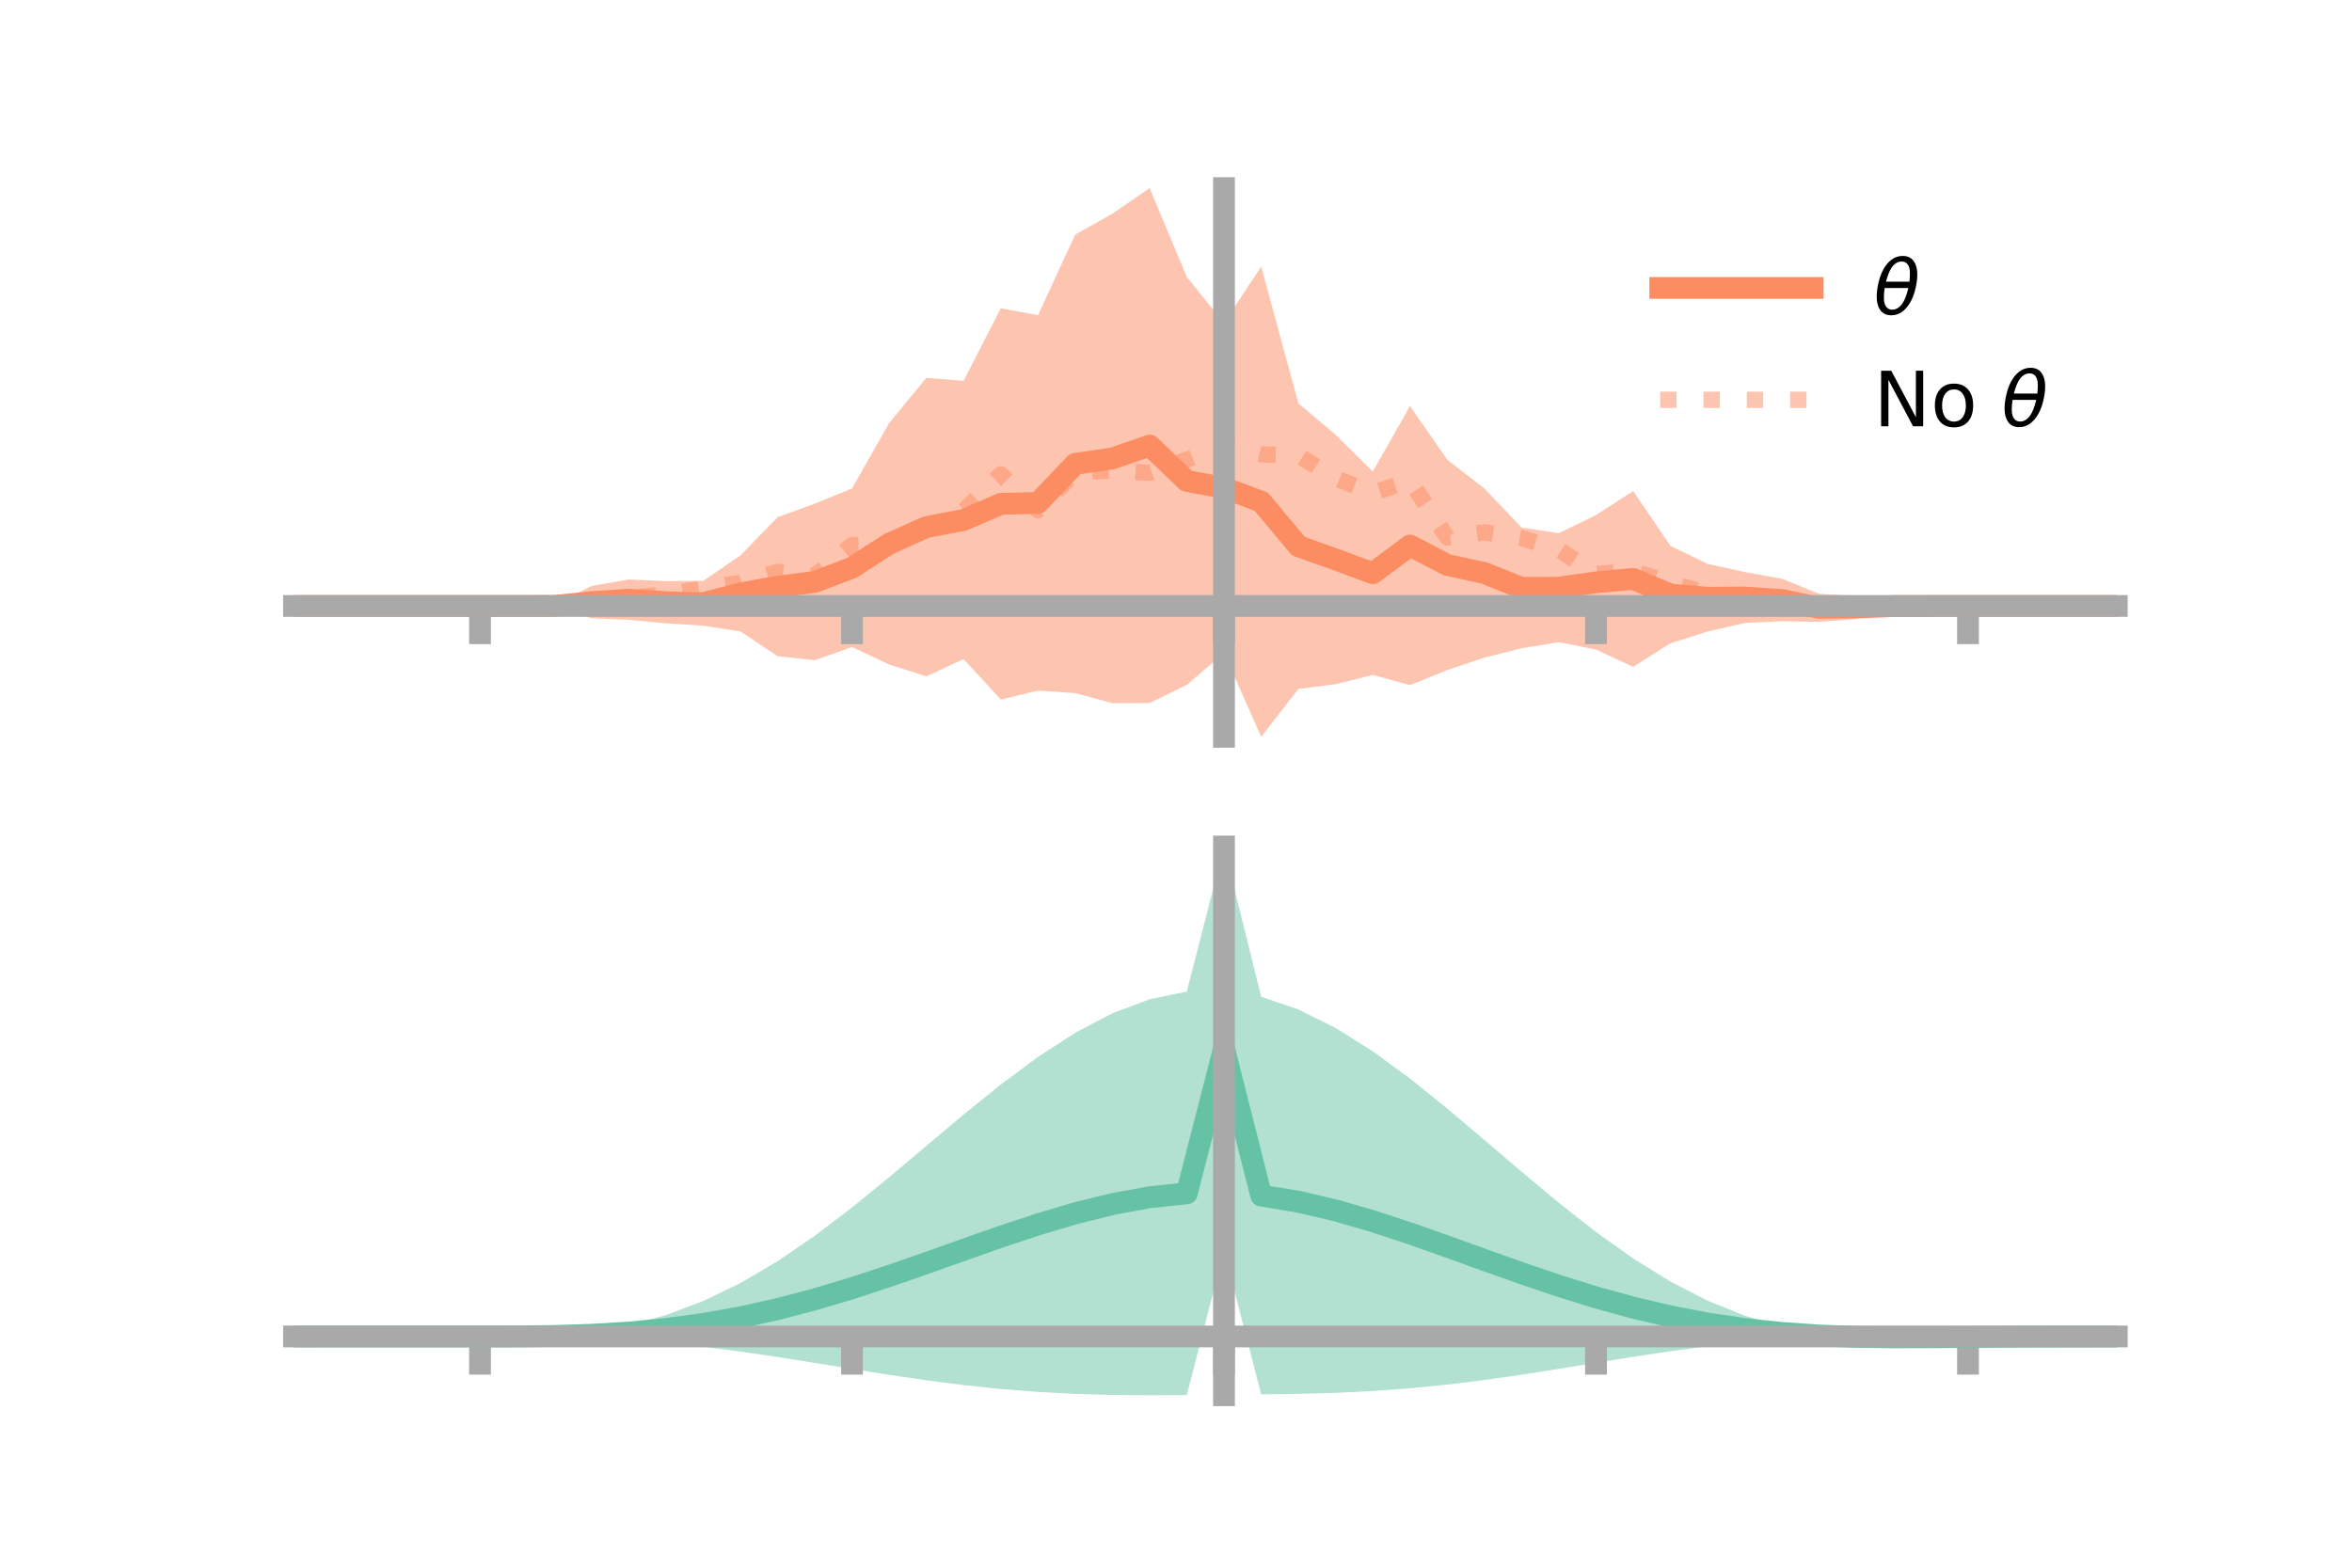 <?xml version="1.0" encoding="utf-8" standalone="no"?>
<!DOCTYPE svg PUBLIC "-//W3C//DTD SVG 1.1//EN"
  "http://www.w3.org/Graphics/SVG/1.1/DTD/svg11.dtd">
<!-- Created with matplotlib (https://matplotlib.org/) -->
<svg height="144pt" version="1.1" viewBox="0 0 216 144" width="216pt" xmlns="http://www.w3.org/2000/svg" xmlns:xlink="http://www.w3.org/1999/xlink">
 <defs>
  <style type="text/css">*{stroke-linecap:butt;stroke-linejoin:round;}</style>
 </defs>
 <g id="figure_1">
  <g id="patch_1">
   <path d="M 0 144 
L 216 144 
L 216 0 
L 0 0 
z
" style="fill:none;"/>
  </g>
  <g id="axes_1">
   <g id="patch_2">
    <path d="M 27 67.68 
L 194.4 67.68 
L 194.4 17.28 
L 27 17.28 
z
" style="fill:none;"/>
   </g>
   <g id="PolyCollection_1">
    <path clip-path="url(#paf7cfd6c20)" d="M 27 55.664 
L 27 55.664 
L 30.416 55.664 
L 33.833 55.664 
L 37.249 55.664 
L 40.665 55.664 
L 44.082 55.664 
L 47.498 55.664 
L 50.914 55.6 
L 54.331 53.82 
L 57.747 53.228 
L 61.163 53.376 
L 64.58 53.353 
L 67.996 51.023 
L 71.412 47.505 
L 74.829 46.261 
L 78.245 44.863 
L 81.661 38.855 
L 85.078 34.704 
L 88.494 34.986 
L 91.91 28.315 
L 95.327 28.956 
L 98.743 21.553 
L 102.159 19.627 
L 105.576 17.28 
L 108.992 25.446 
L 112.408 29.657 
L 115.824 24.481 
L 119.241 37.053 
L 122.657 39.933 
L 126.073 43.312 
L 129.49 37.296 
L 132.906 42.228 
L 136.322 44.874 
L 139.739 48.457 
L 143.155 48.978 
L 146.571 47.313 
L 149.988 45.101 
L 153.404 50.141 
L 156.82 51.795 
L 160.237 52.548 
L 163.653 53.164 
L 167.069 54.55 
L 170.486 54.731 
L 173.902 55.631 
L 177.318 55.664 
L 180.735 55.664 
L 184.151 55.664 
L 187.567 55.664 
L 190.984 55.664 
L 194.4 55.664 
L 194.4 55.664 
L 194.4 55.664 
L 190.984 55.664 
L 187.567 55.664 
L 184.151 55.664 
L 180.735 55.664 
L 177.318 55.664 
L 173.902 55.708 
L 170.486 56.86 
L 167.069 57.12 
L 163.653 57.062 
L 160.237 57.221 
L 156.82 58.008 
L 153.404 59.093 
L 149.988 61.25 
L 146.571 59.668 
L 143.155 58.985 
L 139.739 59.547 
L 136.322 60.402 
L 132.906 61.55 
L 129.49 62.935 
L 126.073 61.996 
L 122.657 62.845 
L 119.241 63.283 
L 115.824 67.68 
L 112.408 59.964 
L 108.992 62.912 
L 105.576 64.572 
L 102.159 64.592 
L 98.743 63.666 
L 95.327 63.43 
L 91.91 64.257 
L 88.494 60.541 
L 85.078 62.124 
L 81.661 61.04 
L 78.245 59.435 
L 74.829 60.644 
L 71.412 60.272 
L 67.996 57.999 
L 64.58 57.476 
L 61.163 57.254 
L 57.747 56.935 
L 54.331 56.794 
L 50.914 55.71 
L 47.498 55.664 
L 44.082 55.664 
L 40.665 55.664 
L 37.249 55.664 
L 33.833 55.664 
L 30.416 55.664 
L 27 55.664 
z
" style="fill:#fc8d62;fill-opacity:0.5;"/>
   </g>
   <g id="matplotlib.axis_1">
    <g id="xtick_1">
     <g id="line2d_1">
      <defs>
       <path d="M 0 0 
L 0 3.5 
" id="m86a938e1f8" style="stroke:#a9a9a9;stroke-width:2;"/>
      </defs>
      <g>
       <use style="fill:#a9a9a9;stroke:#a9a9a9;stroke-width:2;" x="44.082" xlink:href="#m86a938e1f8" y="55.664"/>
      </g>
     </g>
    </g>
    <g id="xtick_2">
     <g id="line2d_2">
      <g>
       <use style="fill:#a9a9a9;stroke:#a9a9a9;stroke-width:2;" x="78.245" xlink:href="#m86a938e1f8" y="55.664"/>
      </g>
     </g>
    </g>
    <g id="xtick_3">
     <g id="line2d_3">
      <g>
       <use style="fill:#a9a9a9;stroke:#a9a9a9;stroke-width:2;" x="112.408" xlink:href="#m86a938e1f8" y="55.664"/>
      </g>
     </g>
    </g>
    <g id="xtick_4">
     <g id="line2d_4">
      <g>
       <use style="fill:#a9a9a9;stroke:#a9a9a9;stroke-width:2;" x="146.571" xlink:href="#m86a938e1f8" y="55.664"/>
      </g>
     </g>
    </g>
    <g id="xtick_5">
     <g id="line2d_5">
      <g>
       <use style="fill:#a9a9a9;stroke:#a9a9a9;stroke-width:2;" x="180.735" xlink:href="#m86a938e1f8" y="55.664"/>
      </g>
     </g>
    </g>
   </g>
   <g id="matplotlib.axis_2"/>
   <g id="line2d_6">
    <path clip-path="url(#paf7cfd6c20)" d="M 27 55.664 
L 30.416 55.664 
L 33.833 55.664 
L 37.249 55.664 
L 40.665 55.664 
L 44.082 55.664 
L 47.498 55.664 
L 50.914 55.655 
L 54.331 55.307 
L 57.747 55.081 
L 61.163 55.315 
L 64.58 55.414 
L 67.996 54.511 
L 71.412 53.889 
L 74.829 53.453 
L 78.245 52.149 
L 81.661 49.947 
L 85.078 48.414 
L 88.494 47.763 
L 91.91 46.286 
L 95.327 46.193 
L 98.743 42.61 
L 102.159 42.109 
L 105.576 40.926 
L 108.992 44.179 
L 112.408 44.81 
L 115.824 46.081 
L 119.241 50.168 
L 122.657 51.389 
L 126.073 52.654 
L 129.49 50.115 
L 132.906 51.889 
L 136.322 52.638 
L 139.739 54.002 
L 143.155 53.981 
L 146.571 53.49 
L 149.988 53.175 
L 153.404 54.617 
L 156.82 54.902 
L 160.237 54.884 
L 163.653 55.113 
L 167.069 55.835 
L 170.486 55.795 
L 173.902 55.67 
L 177.318 55.664 
L 180.735 55.664 
L 184.151 55.664 
L 187.567 55.664 
L 190.984 55.664 
L 194.4 55.664 
" style="fill:none;stroke:#fc8d62;stroke-linecap:square;stroke-width:2;"/>
   </g>
   <g id="line2d_7">
    <path clip-path="url(#paf7cfd6c20)" d="M 27 55.664 
L 30.416 55.664 
L 33.833 55.664 
L 37.249 55.664 
L 40.665 55.664 
L 44.082 55.664 
L 47.498 55.644 
L 50.914 55.742 
L 54.331 55.336 
L 57.747 54.875 
L 61.163 54.619 
L 64.58 54.068 
L 67.996 53.536 
L 71.412 52.529 
L 74.829 52.894 
L 78.245 50.07 
L 81.661 50.021 
L 85.078 48.562 
L 88.494 46.939 
L 91.91 43.562 
L 95.327 46.866 
L 98.743 43.377 
L 102.159 43.215 
L 105.576 43.439 
L 108.992 42.225 
L 112.408 40.926 
L 115.824 41.731 
L 119.241 41.828 
L 122.657 43.928 
L 126.073 45.278 
L 129.49 44.147 
L 132.906 49.361 
L 136.322 48.9 
L 139.739 49.421 
L 143.155 50.486 
L 146.571 52.731 
L 149.988 52.447 
L 153.404 53.559 
L 156.82 54.505 
L 160.237 55.067 
L 163.653 55.272 
L 167.069 55.81 
L 170.486 55.676 
L 173.902 55.417 
L 177.318 55.677 
L 180.735 55.664 
L 184.151 55.664 
L 187.567 55.664 
L 190.984 55.664 
L 194.4 55.664 
" style="fill:none;stroke:#fc8d62;stroke-dasharray:1.5,2.475;stroke-dashoffset:0;stroke-opacity:0.5;stroke-width:1.5;"/>
   </g>
   <g id="patch_3">
    <path d="M 112.408 67.68 
L 112.408 17.28 
" style="fill:none;stroke:#a9a9a9;stroke-linecap:square;stroke-linejoin:miter;stroke-width:2;"/>
   </g>
   <g id="patch_4">
    <path d="M 194.4 67.68 
L 194.4 17.28 
" style="fill:none;"/>
   </g>
   <g id="patch_5">
    <path d="M 27 55.664 
L 194.4 55.664 
" style="fill:none;stroke:#a9a9a9;stroke-linecap:square;stroke-linejoin:miter;stroke-width:2;"/>
   </g>
   <g id="patch_6">
    <path d="M 27 17.28 
L 194.4 17.28 
" style="fill:none;"/>
   </g>
   <g id="legend_1">
    <g id="line2d_8">
     <path d="M 152.47 26.449 
L 166.47 26.449 
" style="fill:none;stroke:#fc8d62;stroke-linecap:square;stroke-width:2;"/>
    </g>
    <g id="line2d_9"/>
    <g id="text_1">
     <!-- $\theta$ -->
     <g transform="translate(172.07 28.899)scale(0.07 -0.07)">
      <defs>
       <path d="M 45.516 34.672 
L 14.453 34.672 
Q 12.359 20.062 14.5 13.875 
Q 17.188 6.25 24.469 6.25 
Q 31.781 6.25 37.359 13.922 
Q 42.234 20.656 45.516 34.672 
z
M 47.016 42.969 
Q 48.344 56.844 46.625 61.719 
Q 43.953 69.438 36.766 69.438 
Q 29.297 69.438 23.828 61.812 
Q 19.531 55.672 16.156 42.969 
z
M 38.188 76.766 
Q 49.906 76.766 54.594 66.406 
Q 59.281 56.109 55.719 37.844 
Q 52.203 19.625 43.453 9.281 
Q 34.766 -1.125 23.047 -1.125 
Q 11.281 -1.125 6.641 9.281 
Q 2 19.625 5.516 37.844 
Q 9.078 56.109 17.719 66.406 
Q 26.422 76.766 38.188 76.766 
z
" id="DejaVuSans-Oblique-952"/>
      </defs>
      <use transform="translate(0 0.234)" xlink:href="#DejaVuSans-Oblique-952"/>
     </g>
    </g>
    <g id="line2d_10">
     <path d="M 152.47 36.724 
L 166.47 36.724 
" style="fill:none;stroke:#fc8d62;stroke-dasharray:1.5,2.475;stroke-dashoffset:0;stroke-opacity:0.5;stroke-width:1.5;"/>
    </g>
    <g id="line2d_11"/>
    <g id="text_2">
     <!-- No $\theta$ -->
     <g transform="translate(172.07 39.174)scale(0.07 -0.07)">
      <defs>
       <path d="M 9.812 72.906 
L 23.094 72.906 
L 55.422 11.922 
L 55.422 72.906 
L 64.984 72.906 
L 64.984 0 
L 51.703 0 
L 19.391 60.984 
L 19.391 0 
L 9.812 0 
z
" id="DejaVuSans-78"/>
       <path d="M 30.609 48.391 
Q 23.391 48.391 19.188 42.75 
Q 14.984 37.109 14.984 27.297 
Q 14.984 17.484 19.156 11.844 
Q 23.344 6.203 30.609 6.203 
Q 37.797 6.203 41.984 11.859 
Q 46.188 17.531 46.188 27.297 
Q 46.188 37.016 41.984 42.703 
Q 37.797 48.391 30.609 48.391 
z
M 30.609 56 
Q 42.328 56 49.016 48.375 
Q 55.719 40.766 55.719 27.297 
Q 55.719 13.875 49.016 6.219 
Q 42.328 -1.422 30.609 -1.422 
Q 18.844 -1.422 12.172 6.219 
Q 5.516 13.875 5.516 27.297 
Q 5.516 40.766 12.172 48.375 
Q 18.844 56 30.609 56 
z
" id="DejaVuSans-111"/>
       <path id="DejaVuSans-32"/>
      </defs>
      <use transform="translate(0 0.234)" xlink:href="#DejaVuSans-78"/>
      <use transform="translate(74.805 0.234)" xlink:href="#DejaVuSans-111"/>
      <use transform="translate(135.986 0.234)" xlink:href="#DejaVuSans-32"/>
      <use transform="translate(167.773 0.234)" xlink:href="#DejaVuSans-Oblique-952"/>
     </g>
    </g>
   </g>
  </g>
  <g id="axes_2">
   <g id="patch_7">
    <path d="M 27 128.16 
L 194.4 128.16 
L 194.4 77.76 
L 27 77.76 
z
" style="fill:none;"/>
   </g>
   <g id="PolyCollection_2">
    <path clip-path="url(#p9506d37609)" d="M 27 122.767 
L 27 122.759 
L 30.416 122.761 
L 33.833 122.762 
L 37.249 122.762 
L 40.665 122.762 
L 44.082 122.762 
L 47.498 122.743 
L 50.914 122.62 
L 54.331 122.3 
L 57.747 121.709 
L 61.163 120.791 
L 64.58 119.51 
L 67.996 117.858 
L 71.412 115.846 
L 74.829 113.512 
L 78.245 110.914 
L 81.661 108.13 
L 85.078 105.25 
L 88.494 102.378 
L 91.91 99.619 
L 95.327 97.081 
L 98.743 94.867 
L 102.159 93.076 
L 105.576 91.79 
L 108.992 91.081 
L 112.408 77.76 
L 115.824 91.559 
L 119.241 92.725 
L 122.657 94.424 
L 126.073 96.573 
L 129.49 99.074 
L 132.906 101.823 
L 136.322 104.712 
L 139.739 107.634 
L 143.155 110.484 
L 146.571 113.167 
L 149.988 115.6 
L 153.404 117.718 
L 156.82 119.476 
L 160.237 120.853 
L 163.653 121.848 
L 167.069 122.46 
L 170.486 122.626 
L 173.902 122.629 
L 177.318 122.651 
L 180.735 122.686 
L 184.151 122.715 
L 187.567 122.734 
L 190.984 122.747 
L 194.4 122.755 
L 194.4 122.775 
L 194.4 122.775 
L 190.984 122.79 
L 187.567 122.818 
L 184.151 122.864 
L 180.735 122.935 
L 177.318 123.024 
L 173.902 123.059 
L 170.486 122.971 
L 167.069 122.884 
L 163.653 123.027 
L 160.237 123.298 
L 156.82 123.667 
L 153.404 124.117 
L 149.988 124.629 
L 146.571 125.179 
L 143.155 125.736 
L 139.739 126.272 
L 136.322 126.761 
L 132.906 127.182 
L 129.49 127.521 
L 126.073 127.772 
L 122.657 127.94 
L 119.241 128.036 
L 115.824 128.082 
L 112.408 114.872 
L 108.992 128.142 
L 105.576 128.16 
L 102.159 128.132 
L 98.743 128.035 
L 95.327 127.855 
L 91.91 127.585 
L 88.494 127.226 
L 85.078 126.788 
L 81.661 126.287 
L 78.245 125.745 
L 74.829 125.19 
L 71.412 124.65 
L 67.996 124.15 
L 64.58 123.714 
L 61.163 123.358 
L 57.747 123.09 
L 54.331 122.91 
L 50.914 122.808 
L 47.498 122.768 
L 44.082 122.762 
L 40.665 122.762 
L 37.249 122.762 
L 33.833 122.762 
L 30.416 122.763 
L 27 122.767 
z
" style="fill:#66c2a5;fill-opacity:0.5;"/>
   </g>
   <g id="matplotlib.axis_3">
    <g id="xtick_6">
     <g id="line2d_12">
      <g>
       <use style="fill:#a9a9a9;stroke:#a9a9a9;stroke-width:2;" x="44.082" xlink:href="#m86a938e1f8" y="122.762"/>
      </g>
     </g>
    </g>
    <g id="xtick_7">
     <g id="line2d_13">
      <g>
       <use style="fill:#a9a9a9;stroke:#a9a9a9;stroke-width:2;" x="78.245" xlink:href="#m86a938e1f8" y="122.762"/>
      </g>
     </g>
    </g>
    <g id="xtick_8">
     <g id="line2d_14">
      <g>
       <use style="fill:#a9a9a9;stroke:#a9a9a9;stroke-width:2;" x="112.408" xlink:href="#m86a938e1f8" y="122.762"/>
      </g>
     </g>
    </g>
    <g id="xtick_9">
     <g id="line2d_15">
      <g>
       <use style="fill:#a9a9a9;stroke:#a9a9a9;stroke-width:2;" x="146.571" xlink:href="#m86a938e1f8" y="122.762"/>
      </g>
     </g>
    </g>
    <g id="xtick_10">
     <g id="line2d_16">
      <g>
       <use style="fill:#a9a9a9;stroke:#a9a9a9;stroke-width:2;" x="180.735" xlink:href="#m86a938e1f8" y="122.762"/>
      </g>
     </g>
    </g>
   </g>
   <g id="matplotlib.axis_4"/>
   <g id="line2d_17">
    <path clip-path="url(#p9506d37609)" d="M 27 122.763 
L 30.416 122.762 
L 33.833 122.762 
L 37.249 122.762 
L 40.665 122.762 
L 44.082 122.762 
L 47.498 122.756 
L 50.914 122.714 
L 54.331 122.605 
L 57.747 122.4 
L 61.163 122.074 
L 64.58 121.612 
L 67.996 121.004 
L 71.412 120.248 
L 74.829 119.351 
L 78.245 118.33 
L 81.661 117.208 
L 85.078 116.019 
L 88.494 114.802 
L 91.91 113.602 
L 95.327 112.468 
L 98.743 111.451 
L 102.159 110.604 
L 105.576 109.975 
L 108.992 109.612 
L 112.408 96.316 
L 115.824 109.821 
L 119.241 110.381 
L 122.657 111.182 
L 126.073 112.173 
L 129.49 113.297 
L 132.906 114.502 
L 136.322 115.737 
L 139.739 116.953 
L 143.155 118.11 
L 146.571 119.173 
L 149.988 120.115 
L 153.404 120.917 
L 156.82 121.571 
L 160.237 122.076 
L 163.653 122.438 
L 167.069 122.672 
L 170.486 122.799 
L 173.902 122.844 
L 177.318 122.838 
L 180.735 122.811 
L 184.151 122.789 
L 187.567 122.776 
L 190.984 122.769 
L 194.4 122.765 
" style="fill:none;stroke:#66c2a5;stroke-linecap:square;stroke-width:2;"/>
   </g>
   <g id="patch_8">
    <path d="M 112.408 128.16 
L 112.408 77.76 
" style="fill:none;stroke:#a9a9a9;stroke-linecap:square;stroke-linejoin:miter;stroke-width:2;"/>
   </g>
   <g id="patch_9">
    <path d="M 194.4 128.16 
L 194.4 77.76 
" style="fill:none;"/>
   </g>
   <g id="patch_10">
    <path d="M 27 122.762 
L 194.4 122.762 
" style="fill:none;stroke:#a9a9a9;stroke-linecap:square;stroke-linejoin:miter;stroke-width:2;"/>
   </g>
   <g id="patch_11">
    <path d="M 27 77.76 
L 194.4 77.76 
" style="fill:none;"/>
   </g>
  </g>
 </g>
 <defs>
  <clipPath id="paf7cfd6c20">
   <rect height="50.4" width="167.4" x="27" y="17.28"/>
  </clipPath>
  <clipPath id="p9506d37609">
   <rect height="50.4" width="167.4" x="27" y="77.76"/>
  </clipPath>
 </defs>
</svg>

